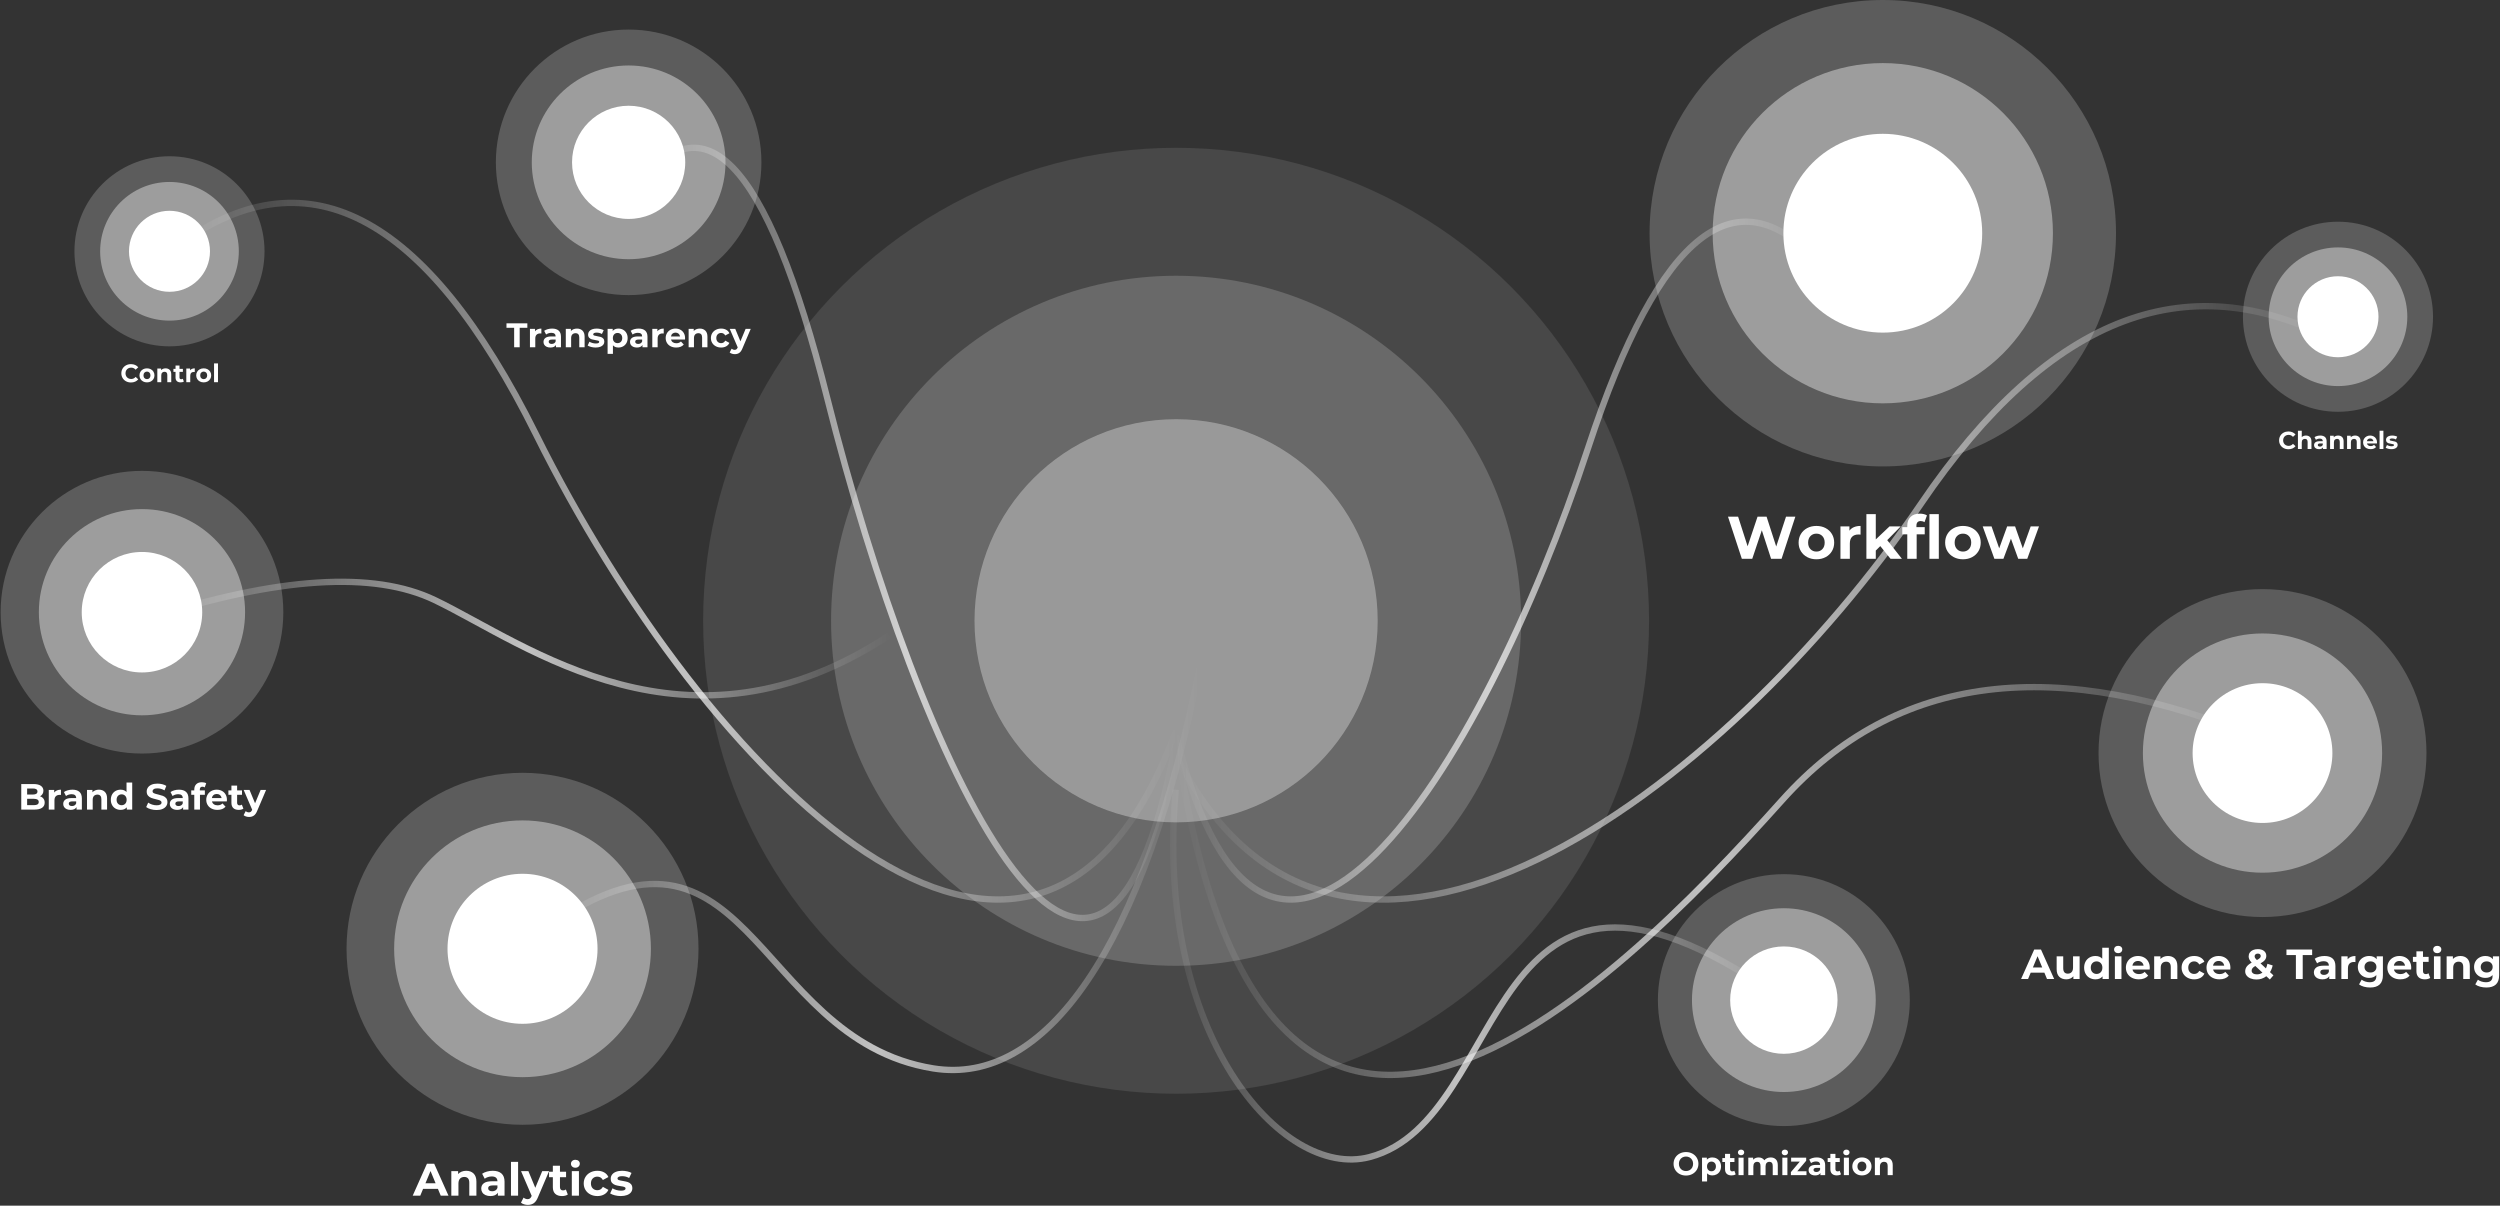 <?xml version="1.0" encoding="UTF-8"?>
<svg width="1184px" height="571px" viewBox="0 0 1184 571" version="1.1" xmlns="http://www.w3.org/2000/svg" xmlns:xlink="http://www.w3.org/1999/xlink">
    <rect x="0" y="0" width="1184" height="571" fill="#333333" stroke="none"/>
    <!-- Generator: Sketch 50.2 (55047) - http://www.bohemiancoding.com/sketch -->
    <title>Group 12</title>
    <desc>Created with Sketch.</desc>
    <defs>
        <linearGradient x1="-1.11022302e-14%" y1="50%" x2="100%" y2="50%" id="linearGradient-1">
            <stop stop-color="#FFFFFF" stop-opacity="0" offset="0%"></stop>
            <stop stop-color="#FFFFFF" offset="51.1%"></stop>
            <stop stop-color="#FFFFFF" stop-opacity="0" offset="100%"></stop>
        </linearGradient>
    </defs>
    <g id="-" stroke="none" stroke-width="1" fill="none" fill-rule="evenodd">
        <g id="In-House" transform="translate(-163, -94)">
            <g id="Group-12" transform="translate(163, 94)">
                <g id="circle/white" opacity="0.5" transform="translate(333, 70)" fill="#FFFFFF">
                    <g id="circle_yellow">
                        <circle id="Oval" opacity="0.2" cx="224" cy="224" r="224"></circle>
                        <circle id="Oval" opacity="0.4" cx="224" cy="224" r="163.41"></circle>
                        <circle id="Oval" cx="224" cy="224" r="95.475"></circle>
                    </g>
                </g>
                <path d="M18.95,377.134 C19.641,377.353 20.182,377.719 20.574,378.231 C20.966,378.744 21.162,379.375 21.162,380.124 C21.162,381.183 20.75,381.998 19.926,382.569 C19.102,383.139 17.901,383.424 16.323,383.424 L10.068,383.424 L10.068,371.328 L15.978,371.328 C17.452,371.328 18.584,371.61 19.373,372.175 C20.162,372.739 20.557,373.505 20.557,374.473 C20.557,375.06 20.416,375.585 20.133,376.045 C19.851,376.506 19.457,376.869 18.95,377.134 Z M12.85,373.436 L12.85,376.287 L15.632,376.287 C16.323,376.287 16.847,376.166 17.204,375.924 C17.562,375.683 17.74,375.325 17.74,374.853 C17.74,374.381 17.562,374.027 17.204,373.79 C16.847,373.554 16.323,373.436 15.632,373.436 L12.85,373.436 Z M16.116,381.316 C16.853,381.316 17.409,381.195 17.783,380.953 C18.158,380.711 18.345,380.337 18.345,379.83 C18.345,378.828 17.602,378.326 16.116,378.326 L12.85,378.326 L12.85,381.316 L16.116,381.316 Z M25.672,375.354 C25.994,374.905 26.429,374.565 26.976,374.335 C27.524,374.104 28.154,373.989 28.868,373.989 L28.868,376.477 C28.569,376.454 28.367,376.443 28.264,376.443 C27.492,376.443 26.887,376.659 26.449,377.091 C26.012,377.523 25.793,378.171 25.793,379.035 L25.793,383.424 L23.097,383.424 L23.097,374.127 L25.672,374.127 L25.672,375.354 Z M34.294,373.989 C35.734,373.989 36.84,374.332 37.612,375.017 C38.384,375.703 38.77,376.737 38.77,378.119 L38.77,383.424 L36.247,383.424 L36.247,382.266 C35.74,383.13 34.796,383.562 33.413,383.562 C32.699,383.562 32.08,383.441 31.556,383.199 C31.031,382.957 30.631,382.623 30.355,382.197 C30.078,381.771 29.94,381.287 29.94,380.746 C29.94,379.882 30.265,379.202 30.916,378.707 C31.567,378.211 32.572,377.964 33.932,377.964 L36.074,377.964 C36.074,377.376 35.896,376.924 35.539,376.607 C35.181,376.29 34.646,376.132 33.932,376.132 C33.436,376.132 32.949,376.21 32.471,376.365 C31.993,376.521 31.587,376.731 31.253,376.996 L30.285,375.112 C30.792,374.755 31.4,374.479 32.108,374.283 C32.817,374.087 33.546,373.989 34.294,373.989 Z M34.087,381.748 C34.548,381.748 34.957,381.641 35.314,381.428 C35.671,381.215 35.924,380.901 36.074,380.486 L36.074,379.536 L34.225,379.536 C33.119,379.536 32.566,379.899 32.566,380.625 C32.566,380.97 32.702,381.244 32.972,381.445 C33.243,381.647 33.615,381.748 34.087,381.748 Z M46.857,373.989 C48.009,373.989 48.939,374.335 49.648,375.026 C50.356,375.717 50.71,376.742 50.71,378.102 L50.71,383.424 L48.015,383.424 L48.015,378.516 C48.015,377.779 47.853,377.229 47.531,376.866 C47.208,376.503 46.742,376.322 46.131,376.322 C45.452,376.322 44.91,376.532 44.507,376.953 C44.104,377.373 43.902,377.998 43.902,378.828 L43.902,383.424 L41.206,383.424 L41.206,374.127 L43.781,374.127 L43.781,375.216 C44.138,374.824 44.582,374.522 45.112,374.309 C45.642,374.096 46.223,373.989 46.857,373.989 Z M62.616,370.602 L62.616,383.424 L60.042,383.424 L60.042,382.353 C59.373,383.159 58.406,383.562 57.139,383.562 C56.263,383.562 55.471,383.366 54.763,382.975 C54.054,382.583 53.498,382.024 53.095,381.299 C52.692,380.573 52.49,379.732 52.49,378.776 C52.49,377.82 52.692,376.979 53.095,376.253 C53.498,375.527 54.054,374.968 54.763,374.577 C55.471,374.185 56.263,373.989 57.139,373.989 C58.325,373.989 59.252,374.364 59.921,375.112 L59.921,370.602 L62.616,370.602 Z M57.605,381.35 C58.285,381.35 58.849,381.117 59.299,380.651 C59.748,380.184 59.972,379.559 59.972,378.776 C59.972,377.992 59.748,377.367 59.299,376.901 C58.849,376.434 58.285,376.201 57.605,376.201 C56.914,376.201 56.344,376.434 55.894,376.901 C55.445,377.367 55.22,377.992 55.22,378.776 C55.22,379.559 55.445,380.184 55.894,380.651 C56.344,381.117 56.914,381.35 57.605,381.35 Z M74.159,383.631 C73.203,383.631 72.279,383.502 71.386,383.243 C70.493,382.983 69.776,382.646 69.235,382.232 L70.185,380.124 C70.703,380.504 71.32,380.809 72.034,381.039 C72.748,381.27 73.462,381.385 74.177,381.385 C74.972,381.385 75.559,381.267 75.939,381.031 C76.319,380.795 76.509,380.481 76.509,380.089 C76.509,379.801 76.397,379.562 76.172,379.372 C75.948,379.182 75.66,379.029 75.308,378.914 C74.957,378.799 74.482,378.672 73.883,378.534 C72.961,378.315 72.207,378.096 71.619,377.877 C71.032,377.658 70.528,377.307 70.107,376.823 C69.687,376.339 69.476,375.694 69.476,374.888 C69.476,374.185 69.667,373.548 70.047,372.978 C70.427,372.408 71,371.956 71.766,371.622 C72.532,371.288 73.468,371.121 74.574,371.121 C75.346,371.121 76.1,371.213 76.838,371.397 C77.575,371.581 78.22,371.846 78.773,372.192 L77.909,374.317 C76.792,373.684 75.674,373.367 74.557,373.367 C73.773,373.367 73.195,373.494 72.82,373.747 C72.446,374.001 72.259,374.335 72.259,374.749 C72.259,375.164 72.475,375.472 72.907,375.674 C73.339,375.876 73.998,376.074 74.885,376.27 C75.807,376.489 76.561,376.708 77.149,376.927 C77.736,377.146 78.24,377.491 78.661,377.964 C79.081,378.436 79.292,379.075 79.292,379.882 C79.292,380.573 79.099,381.204 78.713,381.774 C78.327,382.344 77.748,382.796 76.976,383.13 C76.204,383.464 75.265,383.631 74.159,383.631 Z M84.769,373.989 C86.209,373.989 87.315,374.332 88.087,375.017 C88.859,375.703 89.245,376.737 89.245,378.119 L89.245,383.424 L86.722,383.424 L86.722,382.266 C86.215,383.13 85.27,383.562 83.888,383.562 C83.174,383.562 82.555,383.441 82.03,383.199 C81.506,382.957 81.106,382.623 80.829,382.197 C80.553,381.771 80.415,381.287 80.415,380.746 C80.415,379.882 80.74,379.202 81.391,378.707 C82.042,378.211 83.047,377.964 84.406,377.964 L86.549,377.964 C86.549,377.376 86.371,376.924 86.013,376.607 C85.656,376.29 85.121,376.132 84.406,376.132 C83.911,376.132 83.424,376.21 82.946,376.365 C82.468,376.521 82.062,376.731 81.728,376.996 L80.76,375.112 C81.267,374.755 81.875,374.479 82.583,374.283 C83.292,374.087 84.02,373.989 84.769,373.989 Z M84.562,381.748 C85.023,381.748 85.432,381.641 85.789,381.428 C86.146,381.215 86.399,380.901 86.549,380.486 L86.549,379.536 L84.7,379.536 C83.594,379.536 83.041,379.899 83.041,380.625 C83.041,380.97 83.177,381.244 83.447,381.445 C83.718,381.647 84.09,381.748 84.562,381.748 Z M94.636,374.335 L97.021,374.335 L97.021,376.408 L94.705,376.408 L94.705,383.424 L92.01,383.424 L92.01,376.408 L90.575,376.408 L90.575,374.335 L92.01,374.335 L92.01,373.92 C92.01,372.86 92.324,372.019 92.951,371.397 C93.579,370.775 94.463,370.464 95.604,370.464 C96.007,370.464 96.39,370.507 96.753,370.594 C97.116,370.68 97.418,370.804 97.66,370.965 L96.952,372.918 C96.641,372.699 96.278,372.589 95.863,372.589 C95.045,372.589 94.636,373.039 94.636,373.937 L94.636,374.335 Z M107.475,378.81 C107.475,378.845 107.458,379.087 107.423,379.536 L100.39,379.536 C100.517,380.112 100.817,380.567 101.289,380.901 C101.761,381.235 102.349,381.402 103.052,381.402 C103.535,381.402 103.964,381.33 104.339,381.186 C104.713,381.042 105.062,380.815 105.384,380.504 L106.819,382.059 C105.943,383.061 104.664,383.562 102.982,383.562 C101.934,383.562 101.007,383.358 100.2,382.949 C99.394,382.54 98.772,381.972 98.334,381.247 C97.896,380.521 97.677,379.697 97.677,378.776 C97.677,377.866 97.893,377.045 98.325,376.313 C98.757,375.582 99.351,375.012 100.105,374.603 C100.86,374.194 101.704,373.989 102.637,373.989 C103.547,373.989 104.371,374.185 105.108,374.577 C105.845,374.968 106.424,375.53 106.844,376.261 C107.265,376.993 107.475,377.843 107.475,378.81 Z M102.654,376.028 C102.044,376.028 101.531,376.201 101.116,376.547 C100.701,376.892 100.448,377.364 100.356,377.964 L104.935,377.964 C104.843,377.376 104.589,376.907 104.175,376.555 C103.76,376.204 103.253,376.028 102.654,376.028 Z M115.268,382.975 C115.004,383.171 114.678,383.317 114.292,383.415 C113.906,383.513 113.5,383.562 113.074,383.562 C111.968,383.562 111.113,383.28 110.508,382.716 C109.903,382.151 109.601,381.322 109.601,380.227 L109.601,376.408 L108.166,376.408 L108.166,374.335 L109.601,374.335 L109.601,372.071 L112.296,372.071 L112.296,374.335 L114.612,374.335 L114.612,376.408 L112.296,376.408 L112.296,380.193 C112.296,380.584 112.397,380.887 112.599,381.1 C112.8,381.313 113.085,381.42 113.454,381.42 C113.88,381.42 114.243,381.304 114.543,381.074 L115.268,382.975 Z M126.017,374.127 L121.818,383.994 C121.391,385.066 120.864,385.82 120.236,386.258 C119.609,386.696 118.851,386.915 117.964,386.915 C117.48,386.915 117.002,386.84 116.53,386.69 C116.058,386.54 115.672,386.333 115.372,386.068 L116.357,384.15 C116.564,384.334 116.804,384.478 117.074,384.582 C117.345,384.685 117.613,384.737 117.878,384.737 C118.246,384.737 118.546,384.648 118.776,384.469 C119.007,384.291 119.214,383.994 119.398,383.58 L119.433,383.493 L115.407,374.127 L118.189,374.127 L120.798,380.435 L123.425,374.127 L126.017,374.127 Z" id="Brand-Safety" fill="#FFFFFF"></path>
                <g id="circle/white" transform="translate(0.296, 223)" fill="#FFFFFF">
                    <g id="circle_yellow">
                        <circle id="Oval" opacity="0.2" cx="66.942" cy="66.942" r="66.942"></circle>
                        <circle id="Oval" opacity="0.4" cx="66.942" cy="66.942" r="48.834"></circle>
                        <circle id="Oval" cx="66.942" cy="66.942" r="28.532"></circle>
                    </g>
                </g>
                <path d="M243.499,155.258 L239.87,155.258 L239.87,153.12 L249.752,153.12 L249.752,155.258 L246.123,155.258 L246.123,164.46 L243.499,164.46 L243.499,155.258 Z M253.397,156.895 C253.7,156.473 254.107,156.155 254.62,155.939 C255.133,155.723 255.724,155.615 256.394,155.615 L256.394,157.948 C256.113,157.926 255.924,157.915 255.827,157.915 C255.103,157.915 254.537,158.118 254.126,158.523 C253.716,158.928 253.511,159.535 253.511,160.345 L253.511,164.46 L250.983,164.46 L250.983,155.744 L253.397,155.744 L253.397,156.895 Z M261.481,155.615 C262.831,155.615 263.868,155.936 264.591,156.579 C265.315,157.221 265.677,158.191 265.677,159.487 L265.677,164.46 L263.312,164.46 L263.312,163.375 C262.836,164.185 261.951,164.59 260.655,164.59 C259.985,164.59 259.405,164.476 258.913,164.249 C258.422,164.023 258.047,163.709 257.787,163.31 C257.528,162.91 257.399,162.457 257.399,161.949 C257.399,161.139 257.704,160.502 258.314,160.037 C258.924,159.573 259.866,159.341 261.141,159.341 L263.149,159.341 C263.149,158.79 262.982,158.366 262.647,158.069 C262.312,157.772 261.81,157.624 261.141,157.624 C260.676,157.624 260.22,157.696 259.772,157.842 C259.324,157.988 258.943,158.185 258.63,158.434 L257.723,156.668 C258.198,156.333 258.767,156.074 259.432,155.89 C260.096,155.707 260.779,155.615 261.481,155.615 Z M261.286,162.889 C261.719,162.889 262.102,162.789 262.437,162.589 C262.772,162.389 263.009,162.095 263.149,161.706 L263.149,160.815 L261.416,160.815 C260.379,160.815 259.861,161.155 259.861,161.836 C259.861,162.16 259.988,162.416 260.242,162.605 C260.495,162.794 260.844,162.889 261.286,162.889 Z M273.258,155.615 C274.338,155.615 275.21,155.939 275.875,156.587 C276.539,157.235 276.871,158.196 276.871,159.47 L276.871,164.46 L274.344,164.46 L274.344,159.859 C274.344,159.168 274.193,158.652 273.89,158.312 C273.588,157.972 273.15,157.802 272.578,157.802 C271.941,157.802 271.433,157.999 271.055,158.393 C270.677,158.787 270.488,159.373 270.488,160.151 L270.488,164.46 L267.961,164.46 L267.961,155.744 L270.375,155.744 L270.375,156.765 C270.71,156.398 271.125,156.114 271.622,155.915 C272.119,155.715 272.664,155.615 273.258,155.615 Z M282.087,164.59 C281.364,164.59 280.656,164.501 279.965,164.322 C279.274,164.144 278.723,163.92 278.313,163.65 L279.155,161.836 C279.544,162.084 280.014,162.286 280.565,162.443 C281.115,162.6 281.655,162.678 282.185,162.678 C283.254,162.678 283.788,162.413 283.788,161.884 C283.788,161.636 283.643,161.458 283.351,161.35 C283.059,161.242 282.611,161.15 282.006,161.074 C281.293,160.966 280.705,160.842 280.24,160.702 C279.776,160.561 279.374,160.313 279.034,159.956 C278.693,159.6 278.523,159.092 278.523,158.434 C278.523,157.883 278.683,157.394 279.001,156.968 C279.32,156.541 279.784,156.209 280.394,155.971 C281.005,155.734 281.725,155.615 282.557,155.615 C283.173,155.615 283.786,155.682 284.396,155.817 C285.006,155.952 285.511,156.139 285.911,156.376 L285.068,158.174 C284.301,157.742 283.464,157.526 282.557,157.526 C282.017,157.526 281.612,157.602 281.342,157.753 C281.072,157.904 280.937,158.099 280.937,158.336 C280.937,158.606 281.083,158.795 281.375,158.903 C281.666,159.011 282.13,159.114 282.768,159.211 C283.481,159.33 284.064,159.457 284.517,159.592 C284.971,159.727 285.365,159.973 285.7,160.329 C286.035,160.685 286.202,161.182 286.202,161.819 C286.202,162.359 286.04,162.84 285.716,163.261 C285.392,163.682 284.92,164.009 284.299,164.241 C283.678,164.474 282.941,164.59 282.087,164.59 Z M292.909,155.615 C293.719,155.615 294.456,155.801 295.12,156.174 C295.784,156.546 296.305,157.07 296.683,157.745 C297.062,158.42 297.25,159.206 297.25,160.102 C297.25,160.999 297.062,161.784 296.683,162.459 C296.305,163.134 295.784,163.658 295.12,164.031 C294.456,164.403 293.719,164.59 292.909,164.59 C291.796,164.59 290.922,164.239 290.284,163.537 L290.284,167.603 L287.757,167.603 L287.757,155.744 L290.171,155.744 L290.171,156.749 C290.798,155.993 291.71,155.615 292.909,155.615 Z M292.471,162.516 C293.12,162.516 293.651,162.297 294.067,161.86 C294.483,161.422 294.691,160.837 294.691,160.102 C294.691,159.368 294.483,158.782 294.067,158.345 C293.651,157.907 293.12,157.688 292.471,157.688 C291.823,157.688 291.292,157.907 290.876,158.345 C290.46,158.782 290.252,159.368 290.252,160.102 C290.252,160.837 290.46,161.422 290.876,161.86 C291.292,162.297 291.823,162.516 292.471,162.516 Z M302.451,155.615 C303.801,155.615 304.837,155.936 305.561,156.579 C306.285,157.221 306.647,158.191 306.647,159.487 L306.647,164.46 L304.281,164.46 L304.281,163.375 C303.806,164.185 302.921,164.59 301.625,164.59 C300.955,164.59 300.374,164.476 299.883,164.249 C299.392,164.023 299.016,163.709 298.757,163.31 C298.498,162.91 298.368,162.457 298.368,161.949 C298.368,161.139 298.673,160.502 299.284,160.037 C299.894,159.573 300.836,159.341 302.111,159.341 L304.119,159.341 C304.119,158.79 303.952,158.366 303.617,158.069 C303.282,157.772 302.78,157.624 302.111,157.624 C301.646,157.624 301.19,157.696 300.742,157.842 C300.293,157.988 299.913,158.185 299.599,158.434 L298.692,156.668 C299.168,156.333 299.737,156.074 300.401,155.89 C301.066,155.707 301.749,155.615 302.451,155.615 Z M302.256,162.889 C302.688,162.889 303.072,162.789 303.406,162.589 C303.741,162.389 303.979,162.095 304.119,161.706 L304.119,160.815 L302.386,160.815 C301.349,160.815 300.831,161.155 300.831,161.836 C300.831,162.16 300.958,162.416 301.211,162.605 C301.465,162.794 301.813,162.889 302.256,162.889 Z M311.344,156.895 C311.647,156.473 312.055,156.155 312.568,155.939 C313.081,155.723 313.672,155.615 314.341,155.615 L314.341,157.948 C314.061,157.926 313.872,157.915 313.774,157.915 C313.051,157.915 312.484,158.118 312.074,158.523 C311.663,158.928 311.458,159.535 311.458,160.345 L311.458,164.46 L308.931,164.46 L308.931,155.744 L311.344,155.744 L311.344,156.895 Z M324.45,160.135 C324.45,160.167 324.434,160.394 324.402,160.815 L317.808,160.815 C317.927,161.355 318.208,161.782 318.651,162.095 C319.094,162.408 319.644,162.565 320.303,162.565 C320.757,162.565 321.159,162.497 321.51,162.362 C321.861,162.227 322.188,162.014 322.49,161.722 L323.835,163.18 C323.014,164.12 321.815,164.59 320.238,164.59 C319.255,164.59 318.386,164.398 317.63,164.014 C316.874,163.631 316.291,163.099 315.88,162.419 C315.47,161.738 315.265,160.966 315.265,160.102 C315.265,159.249 315.467,158.48 315.872,157.794 C316.277,157.108 316.834,156.573 317.541,156.19 C318.248,155.806 319.039,155.615 319.914,155.615 C320.768,155.615 321.54,155.798 322.231,156.166 C322.922,156.533 323.465,157.059 323.859,157.745 C324.253,158.431 324.45,159.227 324.45,160.135 Z M319.93,157.526 C319.358,157.526 318.878,157.688 318.489,158.012 C318.1,158.336 317.862,158.779 317.776,159.341 L322.069,159.341 C321.983,158.79 321.745,158.35 321.356,158.02 C320.967,157.691 320.492,157.526 319.93,157.526 Z M331.433,155.615 C332.513,155.615 333.385,155.939 334.049,156.587 C334.713,157.235 335.045,158.196 335.045,159.47 L335.045,164.46 L332.518,164.46 L332.518,159.859 C332.518,159.168 332.367,158.652 332.064,158.312 C331.762,157.972 331.325,157.802 330.752,157.802 C330.115,157.802 329.607,157.999 329.229,158.393 C328.851,158.787 328.662,159.373 328.662,160.151 L328.662,164.46 L326.135,164.46 L326.135,155.744 L328.549,155.744 L328.549,156.765 C328.884,156.398 329.299,156.114 329.796,155.915 C330.293,155.715 330.838,155.615 331.433,155.615 Z M341.541,164.59 C340.612,164.59 339.778,164.398 339.038,164.014 C338.299,163.631 337.721,163.099 337.305,162.419 C336.889,161.738 336.681,160.966 336.681,160.102 C336.681,159.238 336.889,158.466 337.305,157.786 C337.721,157.105 338.299,156.573 339.038,156.19 C339.778,155.806 340.612,155.615 341.541,155.615 C342.459,155.615 343.261,155.806 343.947,156.19 C344.633,156.573 345.132,157.121 345.445,157.834 L343.485,158.887 C343.032,158.088 342.378,157.688 341.525,157.688 C340.866,157.688 340.321,157.904 339.889,158.336 C339.457,158.768 339.241,159.357 339.241,160.102 C339.241,160.847 339.457,161.436 339.889,161.868 C340.321,162.3 340.866,162.516 341.525,162.516 C342.389,162.516 343.042,162.116 343.485,161.317 L345.445,162.386 C345.132,163.078 344.633,163.618 343.947,164.006 C343.261,164.395 342.459,164.59 341.541,164.59 Z M355.554,155.744 L351.618,164.995 C351.218,165.999 350.724,166.706 350.135,167.117 C349.547,167.527 348.837,167.732 348.005,167.732 C347.551,167.732 347.103,167.662 346.661,167.522 C346.218,167.381 345.856,167.187 345.575,166.939 L346.498,165.14 C346.693,165.313 346.917,165.448 347.171,165.545 C347.425,165.643 347.676,165.691 347.924,165.691 C348.27,165.691 348.55,165.608 348.767,165.44 C348.983,165.273 349.177,164.995 349.35,164.606 L349.382,164.525 L345.608,155.744 L348.216,155.744 L350.662,161.657 L353.124,155.744 L355.554,155.744 Z" id="Transparency" fill="#FFFFFF"></path>
                <g id="circle/white" transform="translate(234.84, 14)" fill="#FFFFFF">
                    <g id="circle_yellow">
                        <circle id="Oval" opacity="0.2" cx="62.885" cy="62.885" r="62.885"></circle>
                        <circle id="Oval" opacity="0.4" cx="62.885" cy="62.885" r="45.875"></circle>
                        <circle id="Oval" cx="62.885" cy="62.885" r="26.804"></circle>
                    </g>
                </g>
                <path d="M207.396,563.04 L200.376,563.04 L199.036,566.28 L195.451,566.28 L202.19,551.16 L205.646,551.16 L212.407,566.28 L208.735,566.28 L207.396,563.04 Z M206.294,560.383 L203.896,554.594 L201.499,560.383 L206.294,560.383 Z M220.809,554.486 C222.249,554.486 223.412,554.918 224.298,555.782 C225.183,556.646 225.626,557.928 225.626,559.627 L225.626,566.28 L222.256,566.28 L222.256,560.146 C222.256,559.224 222.055,558.536 221.652,558.083 C221.248,557.629 220.665,557.402 219.902,557.402 C219.052,557.402 218.376,557.665 217.872,558.191 C217.368,558.716 217.116,559.498 217.116,560.534 L217.116,566.28 L213.746,566.28 L213.746,554.659 L216.964,554.659 L216.964,556.02 C217.411,555.53 217.965,555.152 218.628,554.886 C219.29,554.62 220.017,554.486 220.809,554.486 Z M233.359,554.486 C235.159,554.486 236.541,554.915 237.506,555.772 C238.471,556.628 238.953,557.921 238.953,559.649 L238.953,566.28 L235.8,566.28 L235.8,564.833 C235.166,565.913 233.985,566.453 232.257,566.453 C231.364,566.453 230.59,566.302 229.935,565.999 C229.28,565.697 228.78,565.279 228.434,564.746 C228.088,564.214 227.916,563.609 227.916,562.932 C227.916,561.852 228.322,561.002 229.136,560.383 C229.95,559.764 231.206,559.454 232.905,559.454 L235.584,559.454 C235.584,558.72 235.36,558.155 234.914,557.759 C234.468,557.363 233.798,557.165 232.905,557.165 C232.286,557.165 231.678,557.262 231.08,557.456 C230.482,557.651 229.975,557.914 229.557,558.245 L228.348,555.89 C228.981,555.444 229.741,555.098 230.626,554.854 C231.512,554.609 232.423,554.486 233.359,554.486 Z M233.1,564.185 C233.676,564.185 234.187,564.052 234.633,563.785 C235.08,563.519 235.396,563.126 235.584,562.608 L235.584,561.42 L233.272,561.42 C231.89,561.42 231.199,561.874 231.199,562.781 C231.199,563.213 231.368,563.555 231.706,563.807 C232.045,564.059 232.509,564.185 233.1,564.185 Z M241.999,550.253 L245.368,550.253 L245.368,566.28 L241.999,566.28 L241.999,550.253 Z M260.035,554.659 L254.786,566.993 C254.253,568.332 253.594,569.275 252.81,569.822 C252.025,570.37 251.078,570.643 249.969,570.643 C249.364,570.643 248.767,570.55 248.176,570.362 C247.586,570.175 247.104,569.916 246.729,569.585 L247.96,567.187 C248.22,567.418 248.518,567.598 248.857,567.727 C249.195,567.857 249.53,567.922 249.861,567.922 C250.322,567.922 250.696,567.81 250.984,567.587 C251.272,567.364 251.532,566.993 251.762,566.474 L251.805,566.366 L246.772,554.659 L250.25,554.659 L253.512,562.543 L256.795,554.659 L260.035,554.659 Z M268.912,565.718 C268.581,565.963 268.174,566.147 267.692,566.269 C267.21,566.392 266.702,566.453 266.169,566.453 C264.787,566.453 263.718,566.1 262.962,565.394 C262.206,564.689 261.828,563.652 261.828,562.284 L261.828,557.51 L260.035,557.51 L260.035,554.918 L261.828,554.918 L261.828,552.089 L265.197,552.089 L265.197,554.918 L268.092,554.918 L268.092,557.51 L265.197,557.51 L265.197,562.241 C265.197,562.73 265.323,563.108 265.575,563.375 C265.827,563.641 266.184,563.774 266.644,563.774 C267.177,563.774 267.631,563.63 268.005,563.342 L268.912,565.718 Z M270.813,554.659 L274.183,554.659 L274.183,566.28 L270.813,566.28 L270.813,554.659 Z M272.498,553.039 C271.879,553.039 271.375,552.859 270.986,552.499 C270.597,552.139 270.403,551.693 270.403,551.16 C270.403,550.627 270.597,550.181 270.986,549.821 C271.375,549.461 271.879,549.281 272.498,549.281 C273.117,549.281 273.621,549.454 274.01,549.799 C274.399,550.145 274.593,550.577 274.593,551.095 C274.593,551.657 274.399,552.121 274.01,552.488 C273.621,552.856 273.117,553.039 272.498,553.039 Z M282.931,566.453 C281.692,566.453 280.58,566.197 279.594,565.686 C278.607,565.175 277.837,564.466 277.282,563.558 C276.728,562.651 276.451,561.622 276.451,560.47 C276.451,559.318 276.728,558.288 277.282,557.381 C277.837,556.474 278.607,555.764 279.594,555.253 C280.58,554.742 281.692,554.486 282.931,554.486 C284.155,554.486 285.224,554.742 286.138,555.253 C287.053,555.764 287.719,556.495 288.136,557.446 L285.523,558.85 C284.918,557.784 284.047,557.251 282.909,557.251 C282.031,557.251 281.304,557.539 280.728,558.115 C280.152,558.691 279.864,559.476 279.864,560.47 C279.864,561.463 280.152,562.248 280.728,562.824 C281.304,563.4 282.031,563.688 282.909,563.688 C284.061,563.688 284.932,563.155 285.523,562.09 L288.136,563.515 C287.719,564.437 287.053,565.157 286.138,565.675 C285.224,566.194 284.155,566.453 282.931,566.453 Z M293.99,566.453 C293.025,566.453 292.082,566.334 291.16,566.096 C290.239,565.859 289.504,565.56 288.957,565.2 L290.08,562.781 C290.599,563.112 291.225,563.382 291.96,563.591 C292.694,563.8 293.414,563.904 294.12,563.904 C295.545,563.904 296.258,563.551 296.258,562.846 C296.258,562.514 296.064,562.277 295.675,562.133 C295.286,561.989 294.688,561.866 293.882,561.766 C292.932,561.622 292.147,561.456 291.528,561.269 C290.908,561.082 290.372,560.75 289.918,560.275 C289.465,559.8 289.238,559.123 289.238,558.245 C289.238,557.51 289.45,556.859 289.875,556.29 C290.3,555.721 290.919,555.278 291.733,554.962 C292.546,554.645 293.508,554.486 294.616,554.486 C295.437,554.486 296.254,554.576 297.068,554.756 C297.882,554.936 298.555,555.185 299.088,555.502 L297.964,557.899 C296.942,557.323 295.826,557.035 294.616,557.035 C293.896,557.035 293.356,557.136 292.996,557.338 C292.636,557.539 292.456,557.798 292.456,558.115 C292.456,558.475 292.651,558.727 293.04,558.871 C293.428,559.015 294.048,559.152 294.897,559.282 C295.848,559.44 296.625,559.609 297.23,559.789 C297.835,559.969 298.36,560.297 298.807,560.772 C299.253,561.247 299.476,561.91 299.476,562.759 C299.476,563.479 299.26,564.12 298.828,564.682 C298.396,565.243 297.766,565.679 296.938,565.988 C296.11,566.298 295.128,566.453 293.99,566.453 Z" id="Analytics" fill="#FFFFFF"></path>
                <g id="circle/white" transform="translate(164.12, 366)" fill="#FFFFFF">
                    <g id="circle_yellow">
                        <circle id="Oval" opacity="0.2" cx="83.348" cy="83.348" r="83.348"></circle>
                        <circle id="Oval" opacity="0.4" cx="83.348" cy="83.348" r="60.803"></circle>
                        <circle id="Oval" cx="83.348" cy="83.348" r="35.525"></circle>
                    </g>
                </g>
                <path d="M850.28,244.691 L843.751,264.65 L838.79,264.65 L834.399,251.135 L829.866,264.65 L824.933,264.65 L818.375,244.691 L823.165,244.691 L827.67,258.719 L832.375,244.691 L836.651,244.691 L841.213,258.833 L845.861,244.691 L850.28,244.691 Z M860.259,264.878 C858.644,264.878 857.194,264.54 855.911,263.866 C854.628,263.191 853.626,262.255 852.903,261.057 C852.181,259.86 851.82,258.501 851.82,256.98 C851.82,255.459 852.181,254.1 852.903,252.903 C853.626,251.705 854.628,250.769 855.911,250.094 C857.194,249.419 858.644,249.082 860.259,249.082 C861.875,249.082 863.32,249.419 864.593,250.094 C865.867,250.769 866.865,251.705 867.587,252.903 C868.309,254.1 868.67,255.459 868.67,256.98 C868.67,258.501 868.309,259.86 867.587,261.057 C866.865,262.255 865.867,263.191 864.593,263.866 C863.32,264.54 861.875,264.878 860.259,264.878 Z M860.259,261.228 C861.4,261.228 862.336,260.843 863.068,260.073 C863.8,259.304 864.166,258.272 864.166,256.98 C864.166,255.687 863.8,254.656 863.068,253.886 C862.336,253.116 861.4,252.732 860.259,252.732 C859.119,252.732 858.178,253.116 857.437,253.886 C856.695,254.656 856.325,255.687 856.325,256.98 C856.325,258.272 856.695,259.304 857.437,260.073 C858.178,260.843 859.119,261.228 860.259,261.228 Z M875.884,251.334 C876.416,250.593 877.134,250.032 878.037,249.652 C878.94,249.272 879.98,249.082 881.159,249.082 L881.159,253.188 C880.664,253.15 880.332,253.131 880.161,253.131 C878.887,253.131 877.889,253.487 877.167,254.2 C876.445,254.913 876.084,255.982 876.084,257.408 L876.084,264.65 L871.636,264.65 L871.636,249.31 L875.884,249.31 L875.884,251.334 Z M890.511,258.634 L888.372,260.743 L888.372,264.65 L883.924,264.65 L883.924,243.494 L888.372,243.494 L888.372,255.469 L894.873,249.31 L900.176,249.31 L893.79,255.811 L900.746,264.65 L895.358,264.65 L890.511,258.634 Z M907.618,249.652 L911.552,249.652 L911.552,253.074 L907.732,253.074 L907.732,264.65 L903.284,264.65 L903.284,253.074 L900.918,253.074 L900.918,249.652 L903.284,249.652 L903.284,248.968 C903.284,247.219 903.802,245.832 904.838,244.805 C905.874,243.779 907.333,243.266 909.215,243.266 C909.88,243.266 910.512,243.337 911.111,243.479 C911.709,243.622 912.208,243.826 912.607,244.092 L911.438,247.314 C910.925,246.953 910.326,246.773 909.642,246.773 C908.293,246.773 907.618,247.514 907.618,248.997 L907.618,249.652 Z M913.776,243.494 L918.224,243.494 L918.224,264.65 L913.776,264.65 L913.776,243.494 Z M929.658,264.878 C928.042,264.878 926.593,264.54 925.31,263.866 C924.026,263.191 923.024,262.255 922.302,261.057 C921.579,259.86 921.218,258.501 921.218,256.98 C921.218,255.459 921.579,254.1 922.302,252.903 C923.024,251.705 924.026,250.769 925.31,250.094 C926.593,249.419 928.042,249.082 929.658,249.082 C931.273,249.082 932.718,249.419 933.991,250.094 C935.265,250.769 936.263,251.705 936.985,252.903 C937.708,254.1 938.069,255.459 938.069,256.98 C938.069,258.501 937.708,259.86 936.985,261.057 C936.263,262.255 935.265,263.191 933.991,263.866 C932.718,264.54 931.273,264.878 929.658,264.878 Z M929.658,261.228 C930.798,261.228 931.734,260.843 932.466,260.073 C933.198,259.304 933.564,258.272 933.564,256.98 C933.564,255.687 933.198,254.656 932.466,253.886 C931.734,253.116 930.798,252.732 929.658,252.732 C928.517,252.732 927.576,253.116 926.835,253.886 C926.094,254.656 925.723,255.687 925.723,256.98 C925.723,258.272 926.094,259.304 926.835,260.073 C927.576,260.843 928.517,261.228 929.658,261.228 Z M965.668,249.31 L960.108,264.65 L955.832,264.65 L952.382,255.127 L948.818,264.65 L944.541,264.65 L939.01,249.31 L943.201,249.31 L946.822,259.689 L950.585,249.31 L954.349,249.31 L957.999,259.689 L961.734,249.31 L965.668,249.31 Z" id="Workflow" fill="#FFFFFF"></path>
                <g id="circle/white" transform="translate(781.238, 0)" fill="#FFFFFF">
                    <g id="circle_yellow">
                        <circle id="Oval" opacity="0.2" cx="110.451" cy="110.451" r="110.451"></circle>
                        <circle id="Oval" opacity="0.4" cx="110.451" cy="110.451" r="80.575"></circle>
                        <circle id="Oval" cx="110.451" cy="110.451" r="47.078"></circle>
                    </g>
                </g>
                <path d="M968.22,460.661 L961.734,460.661 L960.496,463.655 L957.183,463.655 L963.41,449.684 L966.604,449.684 L972.851,463.655 L969.458,463.655 L968.22,460.661 Z M967.202,458.206 L964.987,452.857 L962.772,458.206 L967.202,458.206 Z M984.906,452.917 L984.906,463.655 L981.952,463.655 L981.952,462.377 C981.539,462.843 981.047,463.199 980.475,463.445 C979.903,463.691 979.284,463.814 978.619,463.814 C977.208,463.814 976.091,463.409 975.266,462.597 C974.441,461.785 974.028,460.581 974.028,458.984 L974.028,452.917 L977.142,452.917 L977.142,458.525 C977.142,460.255 977.867,461.12 979.317,461.12 C980.062,461.12 980.661,460.877 981.113,460.392 C981.566,459.906 981.792,459.184 981.792,458.226 L981.792,452.917 L984.906,452.917 Z M998.737,448.846 L998.737,463.655 L995.763,463.655 L995.763,462.417 C994.991,463.349 993.874,463.814 992.41,463.814 C991.399,463.814 990.484,463.588 989.666,463.136 C988.847,462.683 988.205,462.038 987.74,461.2 C987.274,460.362 987.041,459.39 987.041,458.286 C987.041,457.182 987.274,456.21 987.74,455.372 C988.205,454.534 988.847,453.888 989.666,453.436 C990.484,452.984 991.399,452.757 992.41,452.757 C993.78,452.757 994.851,453.19 995.623,454.055 L995.623,448.846 L998.737,448.846 Z M992.949,461.26 C993.734,461.26 994.386,460.99 994.905,460.451 C995.424,459.913 995.683,459.191 995.683,458.286 C995.683,457.381 995.424,456.659 994.905,456.12 C994.386,455.582 993.734,455.312 992.949,455.312 C992.15,455.312 991.492,455.582 990.973,456.12 C990.454,456.659 990.195,457.381 990.195,458.286 C990.195,459.191 990.454,459.913 990.973,460.451 C991.492,460.99 992.15,461.26 992.949,461.26 Z M1001.611,452.917 L1004.724,452.917 L1004.724,463.655 L1001.611,463.655 L1001.611,452.917 Z M1003.167,451.42 C1002.595,451.42 1002.13,451.254 1001.77,450.921 C1001.411,450.589 1001.232,450.176 1001.232,449.684 C1001.232,449.192 1001.411,448.779 1001.77,448.446 C1002.13,448.114 1002.595,447.947 1003.167,447.947 C1003.74,447.947 1004.205,448.107 1004.565,448.426 C1004.924,448.746 1005.103,449.145 1005.103,449.624 C1005.103,450.143 1004.924,450.572 1004.565,450.911 C1004.205,451.251 1003.74,451.42 1003.167,451.42 Z M1018.136,458.326 C1018.136,458.366 1018.116,458.645 1018.076,459.164 L1009.953,459.164 C1010.1,459.829 1010.446,460.355 1010.991,460.741 C1011.537,461.127 1012.215,461.32 1013.027,461.32 C1013.586,461.32 1014.081,461.236 1014.514,461.07 C1014.946,460.904 1015.349,460.641 1015.721,460.282 L1017.378,462.078 C1016.367,463.236 1014.89,463.814 1012.947,463.814 C1011.736,463.814 1010.665,463.578 1009.734,463.106 C1008.802,462.634 1008.084,461.978 1007.578,461.14 C1007.073,460.302 1006.82,459.35 1006.82,458.286 C1006.82,457.235 1007.069,456.287 1007.568,455.442 C1008.067,454.597 1008.753,453.938 1009.624,453.466 C1010.496,452.994 1011.47,452.757 1012.548,452.757 C1013.599,452.757 1014.55,452.984 1015.402,453.436 C1016.254,453.888 1016.922,454.537 1017.408,455.382 C1017.893,456.227 1018.136,457.208 1018.136,458.326 Z M1012.568,455.113 C1011.863,455.113 1011.271,455.312 1010.792,455.711 C1010.313,456.11 1010.02,456.656 1009.913,457.348 L1015.202,457.348 C1015.096,456.669 1014.803,456.127 1014.324,455.721 C1013.845,455.315 1013.26,455.113 1012.568,455.113 Z M1026.738,452.757 C1028.069,452.757 1029.143,453.157 1029.962,453.955 C1030.78,454.753 1031.189,455.937 1031.189,457.508 L1031.189,463.655 L1028.076,463.655 L1028.076,457.987 C1028.076,457.135 1027.889,456.5 1027.517,456.081 C1027.144,455.661 1026.605,455.452 1025.9,455.452 C1025.115,455.452 1024.49,455.695 1024.024,456.18 C1023.558,456.666 1023.325,457.388 1023.325,458.346 L1023.325,463.655 L1020.212,463.655 L1020.212,452.917 L1023.186,452.917 L1023.186,454.174 C1023.598,453.722 1024.111,453.373 1024.723,453.127 C1025.335,452.881 1026.007,452.757 1026.738,452.757 Z M1039.192,463.814 C1038.048,463.814 1037.02,463.578 1036.109,463.106 C1035.197,462.634 1034.486,461.978 1033.973,461.14 C1033.461,460.302 1033.205,459.35 1033.205,458.286 C1033.205,457.221 1033.461,456.27 1033.973,455.432 C1034.486,454.594 1035.197,453.938 1036.109,453.466 C1037.02,452.994 1038.048,452.757 1039.192,452.757 C1040.323,452.757 1041.311,452.994 1042.156,453.466 C1043.001,453.938 1043.617,454.614 1044.002,455.492 L1041.587,456.789 C1041.029,455.804 1040.224,455.312 1039.172,455.312 C1038.361,455.312 1037.689,455.578 1037.157,456.11 C1036.624,456.643 1036.358,457.368 1036.358,458.286 C1036.358,459.204 1036.624,459.929 1037.157,460.461 C1037.689,460.994 1038.361,461.26 1039.172,461.26 C1040.237,461.26 1041.042,460.767 1041.587,459.783 L1044.002,461.1 C1043.617,461.952 1043.001,462.617 1042.156,463.096 C1041.311,463.575 1040.323,463.814 1039.192,463.814 Z M1056.317,458.326 C1056.317,458.366 1056.297,458.645 1056.257,459.164 L1048.134,459.164 C1048.28,459.829 1048.626,460.355 1049.172,460.741 C1049.717,461.127 1050.396,461.32 1051.207,461.32 C1051.766,461.32 1052.262,461.236 1052.694,461.07 C1053.127,460.904 1053.529,460.641 1053.902,460.282 L1055.558,462.078 C1054.547,463.236 1053.07,463.814 1051.128,463.814 C1049.917,463.814 1048.846,463.578 1047.914,463.106 C1046.983,462.634 1046.264,461.978 1045.759,461.14 C1045.253,460.302 1045,459.35 1045,458.286 C1045,457.235 1045.25,456.287 1045.749,455.442 C1046.248,454.597 1046.933,453.938 1047.804,453.466 C1048.676,452.994 1049.651,452.757 1050.728,452.757 C1051.78,452.757 1052.731,452.984 1053.582,453.436 C1054.434,453.888 1055.103,454.537 1055.588,455.382 C1056.074,456.227 1056.317,457.208 1056.317,458.326 Z M1050.748,455.113 C1050.043,455.113 1049.451,455.312 1048.972,455.711 C1048.493,456.11 1048.2,456.656 1048.094,457.348 L1053.383,457.348 C1053.276,456.669 1052.984,456.127 1052.505,455.721 C1052.026,455.315 1051.44,455.113 1050.748,455.113 Z M1074.998,463.894 L1073.321,462.337 C1071.991,463.375 1070.434,463.894 1068.651,463.894 C1067.64,463.894 1066.728,463.731 1065.917,463.405 C1065.105,463.079 1064.47,462.624 1064.011,462.038 C1063.552,461.453 1063.322,460.794 1063.322,460.062 C1063.322,459.197 1063.565,458.436 1064.051,457.777 C1064.536,457.118 1065.318,456.49 1066.396,455.891 C1065.89,455.372 1065.524,454.876 1065.298,454.404 C1065.072,453.932 1064.959,453.443 1064.959,452.937 C1064.959,452.258 1065.138,451.66 1065.498,451.141 C1065.857,450.622 1066.366,450.219 1067.024,449.933 C1067.683,449.647 1068.445,449.504 1069.31,449.504 C1070.52,449.504 1071.492,449.794 1072.224,450.372 C1072.955,450.951 1073.321,451.733 1073.321,452.718 C1073.321,453.436 1073.105,454.075 1072.673,454.634 C1072.24,455.192 1071.545,455.731 1070.587,456.25 L1073.142,458.625 C1073.448,457.987 1073.681,457.261 1073.84,456.45 L1076.335,457.228 C1076.069,458.466 1075.643,459.523 1075.058,460.402 L1076.694,461.918 L1074.998,463.894 Z M1069.31,451.62 C1068.844,451.62 1068.475,451.74 1068.202,451.979 C1067.929,452.219 1067.793,452.525 1067.793,452.897 C1067.793,453.177 1067.866,453.439 1068.012,453.685 C1068.159,453.932 1068.445,454.261 1068.871,454.673 C1069.549,454.314 1070.021,453.992 1070.288,453.705 C1070.554,453.419 1070.687,453.11 1070.687,452.777 C1070.687,452.431 1070.567,452.152 1070.328,451.939 C1070.088,451.726 1069.749,451.62 1069.31,451.62 Z M1068.871,461.459 C1069.842,461.459 1070.713,461.187 1071.485,460.641 L1068.112,457.488 C1067.487,457.847 1067.041,458.199 1066.775,458.545 C1066.509,458.891 1066.376,459.284 1066.376,459.723 C1066.376,460.242 1066.602,460.661 1067.054,460.98 C1067.507,461.3 1068.112,461.459 1068.871,461.459 Z M1087.332,452.318 L1082.861,452.318 L1082.861,449.684 L1095.036,449.684 L1095.036,452.318 L1090.565,452.318 L1090.565,463.655 L1087.332,463.655 L1087.332,452.318 Z M1100.884,452.757 C1102.547,452.757 1103.824,453.153 1104.716,453.945 C1105.607,454.737 1106.053,455.931 1106.053,457.527 L1106.053,463.655 L1103.139,463.655 L1103.139,462.318 C1102.554,463.315 1101.463,463.814 1099.866,463.814 C1099.041,463.814 1098.326,463.675 1097.72,463.395 C1097.115,463.116 1096.653,462.73 1096.333,462.238 C1096.014,461.745 1095.854,461.187 1095.854,460.561 C1095.854,459.563 1096.23,458.778 1096.982,458.206 C1097.734,457.634 1098.895,457.348 1100.465,457.348 L1102.94,457.348 C1102.94,456.669 1102.733,456.147 1102.321,455.781 C1101.908,455.415 1101.29,455.232 1100.465,455.232 C1099.893,455.232 1099.33,455.322 1098.778,455.502 C1098.226,455.681 1097.757,455.924 1097.371,456.23 L1096.253,454.055 C1096.839,453.642 1097.541,453.323 1098.359,453.097 C1099.177,452.871 1100.019,452.757 1100.884,452.757 Z M1100.644,461.719 C1101.177,461.719 1101.649,461.596 1102.061,461.35 C1102.474,461.103 1102.767,460.741 1102.94,460.262 L1102.94,459.164 L1100.804,459.164 C1099.527,459.164 1098.888,459.583 1098.888,460.421 C1098.888,460.821 1099.044,461.137 1099.357,461.369 C1099.67,461.602 1100.099,461.719 1100.644,461.719 Z M1111.841,454.334 C1112.214,453.815 1112.716,453.423 1113.348,453.157 C1113.98,452.89 1114.708,452.757 1115.533,452.757 L1115.533,455.631 C1115.187,455.605 1114.954,455.592 1114.835,455.592 C1113.943,455.592 1113.245,455.841 1112.739,456.34 C1112.234,456.839 1111.981,457.587 1111.981,458.585 L1111.981,463.655 L1108.867,463.655 L1108.867,452.917 L1111.841,452.917 L1111.841,454.334 Z M1128.546,452.917 L1128.546,461.858 C1128.546,463.828 1128.034,465.291 1127.009,466.249 C1125.985,467.207 1124.488,467.686 1122.519,467.686 C1121.481,467.686 1120.496,467.56 1119.565,467.307 C1118.633,467.054 1117.862,466.688 1117.25,466.209 L1118.487,463.974 C1118.94,464.347 1119.512,464.643 1120.204,464.862 C1120.895,465.082 1121.587,465.192 1122.279,465.192 C1123.357,465.192 1124.152,464.949 1124.664,464.463 C1125.177,463.977 1125.433,463.242 1125.433,462.258 L1125.433,461.799 C1124.621,462.69 1123.49,463.136 1122.04,463.136 C1121.055,463.136 1120.154,462.92 1119.335,462.487 C1118.517,462.055 1117.868,461.446 1117.389,460.661 C1116.91,459.876 1116.671,458.971 1116.671,457.947 C1116.671,456.922 1116.91,456.017 1117.389,455.232 C1117.868,454.447 1118.517,453.839 1119.335,453.406 C1120.154,452.974 1121.055,452.757 1122.04,452.757 C1123.596,452.757 1124.781,453.27 1125.592,454.294 L1125.592,452.917 L1128.546,452.917 Z M1122.658,460.581 C1123.483,460.581 1124.159,460.338 1124.684,459.853 C1125.21,459.367 1125.473,458.732 1125.473,457.947 C1125.473,457.162 1125.21,456.526 1124.684,456.041 C1124.159,455.555 1123.483,455.312 1122.658,455.312 C1121.833,455.312 1121.155,455.555 1120.623,456.041 C1120.09,456.526 1119.824,457.162 1119.824,457.947 C1119.824,458.732 1120.09,459.367 1120.623,459.853 C1121.155,460.338 1121.833,460.581 1122.658,460.581 Z M1141.958,458.326 C1141.958,458.366 1141.938,458.645 1141.898,459.164 L1133.775,459.164 C1133.922,459.829 1134.268,460.355 1134.813,460.741 C1135.359,461.127 1136.037,461.32 1136.849,461.32 C1137.408,461.32 1137.903,461.236 1138.336,461.07 C1138.768,460.904 1139.171,460.641 1139.543,460.282 L1141.2,462.078 C1140.189,463.236 1138.712,463.814 1136.769,463.814 C1135.558,463.814 1134.487,463.578 1133.556,463.106 C1132.624,462.634 1131.906,461.978 1131.4,461.14 C1130.895,460.302 1130.642,459.35 1130.642,458.286 C1130.642,457.235 1130.891,456.287 1131.39,455.442 C1131.889,454.597 1132.574,453.938 1133.446,453.466 C1134.317,452.994 1135.292,452.757 1136.37,452.757 C1137.421,452.757 1138.372,452.984 1139.224,453.436 C1140.075,453.888 1140.744,454.537 1141.23,455.382 C1141.715,456.227 1141.958,457.208 1141.958,458.326 Z M1136.39,455.113 C1135.685,455.113 1135.093,455.312 1134.614,455.711 C1134.135,456.11 1133.842,456.656 1133.735,457.348 L1139.024,457.348 C1138.918,456.669 1138.625,456.127 1138.146,455.721 C1137.667,455.315 1137.082,455.113 1136.39,455.113 Z M1150.959,463.136 C1150.653,463.362 1150.278,463.532 1149.832,463.645 C1149.386,463.758 1148.917,463.814 1148.425,463.814 C1147.147,463.814 1146.159,463.488 1145.461,462.836 C1144.762,462.184 1144.413,461.226 1144.413,459.962 L1144.413,455.552 L1142.757,455.552 L1142.757,453.157 L1144.413,453.157 L1144.413,450.542 L1147.527,450.542 L1147.527,453.157 L1150.201,453.157 L1150.201,455.552 L1147.527,455.552 L1147.527,459.922 C1147.527,460.375 1147.643,460.724 1147.876,460.97 C1148.109,461.216 1148.438,461.34 1148.864,461.34 C1149.356,461.34 1149.775,461.206 1150.121,460.94 L1150.959,463.136 Z M1152.716,452.917 L1155.829,452.917 L1155.829,463.655 L1152.716,463.655 L1152.716,452.917 Z M1154.273,451.42 C1153.7,451.42 1153.235,451.254 1152.875,450.921 C1152.516,450.589 1152.337,450.176 1152.337,449.684 C1152.337,449.192 1152.516,448.779 1152.875,448.446 C1153.235,448.114 1153.7,447.947 1154.273,447.947 C1154.845,447.947 1155.31,448.107 1155.67,448.426 C1156.029,448.746 1156.209,449.145 1156.209,449.624 C1156.209,450.143 1156.029,450.572 1155.67,450.911 C1155.31,451.251 1154.845,451.42 1154.273,451.42 Z M1165.25,452.757 C1166.58,452.757 1167.655,453.157 1168.473,453.955 C1169.291,454.753 1169.7,455.937 1169.7,457.508 L1169.7,463.655 L1166.587,463.655 L1166.587,457.987 C1166.587,457.135 1166.401,456.5 1166.028,456.081 C1165.655,455.661 1165.117,455.452 1164.411,455.452 C1163.626,455.452 1163.001,455.695 1162.535,456.18 C1162.07,456.666 1161.837,457.388 1161.837,458.346 L1161.837,463.655 L1158.723,463.655 L1158.723,452.917 L1161.697,452.917 L1161.697,454.174 C1162.11,453.722 1162.622,453.373 1163.234,453.127 C1163.846,452.881 1164.518,452.757 1165.25,452.757 Z M1183.591,452.917 L1183.591,461.858 C1183.591,463.828 1183.079,465.291 1182.055,466.249 C1181.03,467.207 1179.533,467.686 1177.564,467.686 C1176.526,467.686 1175.542,467.56 1174.61,467.307 C1173.679,467.054 1172.907,466.688 1172.295,466.209 L1173.532,463.974 C1173.985,464.347 1174.557,464.643 1175.249,464.862 C1175.941,465.082 1176.633,465.192 1177.324,465.192 C1178.402,465.192 1179.197,464.949 1179.71,464.463 C1180.222,463.977 1180.478,463.242 1180.478,462.258 L1180.478,461.799 C1179.666,462.69 1178.535,463.136 1177.085,463.136 C1176.1,463.136 1175.199,462.92 1174.381,462.487 C1173.562,462.055 1172.914,461.446 1172.435,460.661 C1171.956,459.876 1171.716,458.971 1171.716,457.947 C1171.716,456.922 1171.956,456.017 1172.435,455.232 C1172.914,454.447 1173.562,453.839 1174.381,453.406 C1175.199,452.974 1176.1,452.757 1177.085,452.757 C1178.642,452.757 1179.826,453.27 1180.638,454.294 L1180.638,452.917 L1183.591,452.917 Z M1177.704,460.581 C1178.529,460.581 1179.204,460.338 1179.729,459.853 C1180.255,459.367 1180.518,458.732 1180.518,457.947 C1180.518,457.162 1180.255,456.526 1179.729,456.041 C1179.204,455.555 1178.529,455.312 1177.704,455.312 C1176.879,455.312 1176.2,455.555 1175.668,456.041 C1175.136,456.526 1174.87,457.162 1174.87,457.947 C1174.87,458.732 1175.136,459.367 1175.668,459.853 C1176.2,460.338 1176.879,460.581 1177.704,460.581 Z" id="Audience-&amp;-Targeting" fill="#FFFFFF"></path>
                <g id="circle/white" transform="translate(993.867, 279)" fill="#FFFFFF">
                    <g id="circle_yellow">
                        <circle id="Oval" opacity="0.2" cx="77.657" cy="77.657" r="77.657"></circle>
                        <circle id="Oval" opacity="0.4" cx="77.657" cy="77.657" r="56.651"></circle>
                        <circle id="Oval" cx="77.657" cy="77.657" r="33.1"></circle>
                    </g>
                </g>
                <path d="M798.486,556.739 C797.369,556.739 796.363,556.498 795.466,556.016 C794.57,555.535 793.868,554.871 793.361,554.026 C792.854,553.181 792.6,552.231 792.6,551.175 C792.6,550.12 792.854,549.17 793.361,548.325 C793.868,547.479 794.57,546.816 795.466,546.334 C796.363,545.853 797.369,545.612 798.486,545.612 C799.603,545.612 800.607,545.853 801.498,546.334 C802.39,546.816 803.091,547.479 803.604,548.325 C804.116,549.17 804.372,550.12 804.372,551.175 C804.372,552.231 804.116,553.181 803.604,554.026 C803.091,554.871 802.39,555.535 801.498,556.016 C800.607,556.498 799.603,556.739 798.486,556.739 Z M798.486,554.618 C799.121,554.618 799.695,554.472 800.207,554.18 C800.72,553.888 801.122,553.481 801.414,552.958 C801.706,552.436 801.852,551.841 801.852,551.175 C801.852,550.509 801.706,549.915 801.414,549.393 C801.122,548.87 800.72,548.463 800.207,548.171 C799.695,547.879 799.121,547.733 798.486,547.733 C797.851,547.733 797.277,547.879 796.765,548.171 C796.253,548.463 795.851,548.87 795.559,549.393 C795.267,549.915 795.121,550.509 795.121,551.175 C795.121,551.841 795.267,552.436 795.559,552.958 C795.851,553.481 796.253,553.888 796.765,554.18 C797.277,554.472 797.851,554.618 798.486,554.618 Z M810.965,548.163 C811.733,548.163 812.433,548.34 813.063,548.693 C813.693,549.047 814.187,549.544 814.546,550.184 C814.904,550.824 815.084,551.57 815.084,552.42 C815.084,553.271 814.904,554.016 814.546,554.656 C814.187,555.297 813.693,555.793 813.063,556.147 C812.433,556.5 811.733,556.677 810.965,556.677 C809.91,556.677 809.08,556.344 808.475,555.678 L808.475,559.536 L806.078,559.536 L806.078,548.286 L808.368,548.286 L808.368,549.239 C808.962,548.522 809.828,548.163 810.965,548.163 Z M810.55,554.71 C811.165,554.71 811.669,554.503 812.064,554.088 C812.458,553.673 812.655,553.117 812.655,552.42 C812.655,551.723 812.458,551.168 812.064,550.753 C811.669,550.338 811.165,550.13 810.55,550.13 C809.935,550.13 809.431,550.338 809.036,550.753 C808.642,551.168 808.445,551.723 808.445,552.42 C808.445,553.117 808.642,553.673 809.036,554.088 C809.431,554.503 809.935,554.71 810.55,554.71 Z M822.015,556.155 C821.779,556.329 821.489,556.459 821.146,556.546 C820.803,556.634 820.442,556.677 820.063,556.677 C819.079,556.677 818.319,556.426 817.781,555.924 C817.243,555.422 816.974,554.684 816.974,553.711 L816.974,550.315 L815.698,550.315 L815.698,548.471 L816.974,548.471 L816.974,546.457 L819.371,546.457 L819.371,548.471 L821.431,548.471 L821.431,550.315 L819.371,550.315 L819.371,553.68 C819.371,554.029 819.461,554.298 819.64,554.487 C819.819,554.677 820.073,554.771 820.401,554.771 C820.78,554.771 821.103,554.669 821.369,554.464 L822.015,556.155 Z M823.367,548.286 L825.764,548.286 L825.764,556.554 L823.367,556.554 L823.367,548.286 Z M824.566,547.134 C824.125,547.134 823.766,547.006 823.49,546.749 C823.213,546.493 823.075,546.176 823.075,545.797 C823.075,545.417 823.213,545.1 823.49,544.844 C823.766,544.588 824.125,544.46 824.566,544.46 C825.006,544.46 825.365,544.582 825.641,544.828 C825.918,545.074 826.056,545.382 826.056,545.75 C826.056,546.15 825.918,546.48 825.641,546.742 C825.365,547.003 825.006,547.134 824.566,547.134 Z M838.581,548.163 C839.616,548.163 840.438,548.468 841.048,549.078 C841.657,549.687 841.962,550.602 841.962,551.821 L841.962,556.554 L839.565,556.554 L839.565,552.19 C839.565,551.534 839.429,551.045 839.157,550.722 C838.886,550.399 838.499,550.238 837.997,550.238 C837.434,550.238 836.988,550.42 836.66,550.783 C836.332,551.147 836.168,551.688 836.168,552.405 L836.168,556.554 L833.771,556.554 L833.771,552.19 C833.771,550.888 833.249,550.238 832.203,550.238 C831.65,550.238 831.21,550.42 830.882,550.783 C830.554,551.147 830.39,551.688 830.39,552.405 L830.39,556.554 L827.993,556.554 L827.993,548.286 L830.282,548.286 L830.282,549.239 C830.59,548.891 830.966,548.624 831.412,548.44 C831.858,548.255 832.347,548.163 832.88,548.163 C833.464,548.163 833.991,548.278 834.463,548.509 C834.934,548.74 835.313,549.075 835.6,549.516 C835.938,549.085 836.366,548.752 836.883,548.517 C837.4,548.281 837.966,548.163 838.581,548.163 Z M844.114,548.286 L846.511,548.286 L846.511,556.554 L844.114,556.554 L844.114,548.286 Z M845.312,547.134 C844.872,547.134 844.513,547.006 844.237,546.749 C843.96,546.493 843.822,546.176 843.822,545.797 C843.822,545.417 843.96,545.1 844.237,544.844 C844.513,544.588 844.872,544.46 845.312,544.46 C845.753,544.46 846.111,544.582 846.388,544.828 C846.665,545.074 846.803,545.382 846.803,545.75 C846.803,546.15 846.665,546.48 846.388,546.742 C846.111,547.003 845.753,547.134 845.312,547.134 Z M855.547,554.71 L855.547,556.554 L848.171,556.554 L848.171,555.11 L852.382,550.13 L848.278,550.13 L848.278,548.286 L855.409,548.286 L855.409,549.731 L851.198,554.71 L855.547,554.71 Z M860.419,548.163 C861.7,548.163 862.683,548.468 863.37,549.078 C864.056,549.687 864.399,550.607 864.399,551.836 L864.399,556.554 L862.156,556.554 L862.156,555.524 C861.705,556.293 860.865,556.677 859.635,556.677 C859,556.677 858.449,556.57 857.983,556.354 C857.517,556.139 857.161,555.842 856.915,555.463 C856.669,555.084 856.546,554.654 856.546,554.172 C856.546,553.404 856.836,552.799 857.415,552.359 C857.993,551.918 858.887,551.698 860.096,551.698 L862.002,551.698 C862.002,551.175 861.843,550.773 861.526,550.491 C861.208,550.21 860.732,550.069 860.096,550.069 C859.656,550.069 859.223,550.138 858.798,550.276 C858.373,550.415 858.011,550.602 857.714,550.837 L856.854,549.162 C857.304,548.845 857.845,548.599 858.475,548.424 C859.105,548.25 859.753,548.163 860.419,548.163 Z M860.235,555.063 C860.644,555.063 861.008,554.969 861.326,554.779 C861.643,554.59 861.869,554.31 862.002,553.942 L862.002,553.096 L860.358,553.096 C859.374,553.096 858.882,553.419 858.882,554.065 C858.882,554.372 859.003,554.615 859.243,554.795 C859.484,554.974 859.815,555.063 860.235,555.063 Z M871.899,556.155 C871.663,556.329 871.374,556.459 871.031,556.546 C870.687,556.634 870.326,556.677 869.947,556.677 C868.964,556.677 868.203,556.426 867.665,555.924 C867.127,555.422 866.858,554.684 866.858,553.711 L866.858,550.315 L865.583,550.315 L865.583,548.471 L866.858,548.471 L866.858,546.457 L869.256,546.457 L869.256,548.471 L871.315,548.471 L871.315,550.315 L869.256,550.315 L869.256,553.68 C869.256,554.029 869.345,554.298 869.525,554.487 C869.704,554.677 869.957,554.771 870.285,554.771 C870.664,554.771 870.987,554.669 871.253,554.464 L871.899,556.155 Z M873.251,548.286 L875.649,548.286 L875.649,556.554 L873.251,556.554 L873.251,548.286 Z M874.45,547.134 C874.009,547.134 873.651,547.006 873.374,546.749 C873.098,546.493 872.959,546.176 872.959,545.797 C872.959,545.417 873.098,545.1 873.374,544.844 C873.651,544.588 874.009,544.46 874.45,544.46 C874.891,544.46 875.249,544.582 875.526,544.828 C875.802,545.074 875.941,545.382 875.941,545.75 C875.941,546.15 875.802,546.48 875.526,546.742 C875.249,547.003 874.891,547.134 874.45,547.134 Z M881.811,556.677 C880.94,556.677 880.159,556.495 879.468,556.132 C878.776,555.768 878.236,555.263 877.846,554.618 C877.457,553.972 877.262,553.24 877.262,552.42 C877.262,551.601 877.457,550.868 877.846,550.223 C878.236,549.577 878.776,549.072 879.468,548.709 C880.159,548.345 880.94,548.163 881.811,548.163 C882.682,548.163 883.461,548.345 884.147,548.709 C884.834,549.072 885.372,549.577 885.761,550.223 C886.15,550.868 886.345,551.601 886.345,552.42 C886.345,553.24 886.15,553.972 885.761,554.618 C885.372,555.263 884.834,555.768 884.147,556.132 C883.461,556.495 882.682,556.677 881.811,556.677 Z M881.811,554.71 C882.426,554.71 882.931,554.503 883.325,554.088 C883.719,553.673 883.917,553.117 883.917,552.42 C883.917,551.723 883.719,551.168 883.325,550.753 C882.931,550.338 882.426,550.13 881.811,550.13 C881.197,550.13 880.689,550.338 880.29,550.753 C879.89,551.168 879.691,551.723 879.691,552.42 C879.691,553.117 879.89,553.673 880.29,554.088 C880.689,554.503 881.197,554.71 881.811,554.71 Z M892.968,548.163 C893.993,548.163 894.82,548.471 895.45,549.085 C896.08,549.7 896.395,550.612 896.395,551.821 L896.395,556.554 L893.998,556.554 L893.998,552.19 C893.998,551.534 893.855,551.045 893.568,550.722 C893.281,550.399 892.866,550.238 892.323,550.238 C891.718,550.238 891.237,550.425 890.878,550.799 C890.52,551.173 890.341,551.729 890.341,552.466 L890.341,556.554 L887.943,556.554 L887.943,548.286 L890.233,548.286 L890.233,549.254 C890.551,548.906 890.945,548.637 891.416,548.448 C891.888,548.258 892.405,548.163 892.968,548.163 Z" id="Optimization" fill="#FFFFFF"></path>
                <g id="circle/white" transform="translate(785.177, 414)" fill="#FFFFFF">
                    <g id="circle_yellow">
                        <circle id="Oval" opacity="0.2" cx="59.656" cy="59.656" r="59.656"></circle>
                        <circle id="Oval" opacity="0.4" cx="59.656" cy="59.656" r="43.519"></circle>
                        <circle id="Oval" cx="59.656" cy="59.656" r="25.427"></circle>
                    </g>
                </g>
                <g id="circle/white" transform="translate(35.256, 74)" fill="#FFFFFF">
                    <g id="circle_yellow">
                        <circle id="Oval" opacity="0.2" cx="45.012" cy="45.012" r="45.012"></circle>
                        <circle id="Oval" opacity="0.4" cx="45.012" cy="45.012" r="32.836"></circle>
                        <circle id="Oval" cx="45.012" cy="45.012" r="19.185"></circle>
                    </g>
                </g>
                <path d="M62.016,181.144 C61.16,181.144 60.386,180.958 59.694,180.586 C59.002,180.214 58.458,179.698 58.062,179.038 C57.666,178.378 57.468,177.632 57.468,176.8 C57.468,175.968 57.666,175.222 58.062,174.562 C58.458,173.902 59.002,173.386 59.694,173.014 C60.386,172.642 61.164,172.456 62.028,172.456 C62.756,172.456 63.414,172.584 64.002,172.84 C64.59,173.096 65.084,173.464 65.484,173.944 L64.236,175.096 C63.668,174.44 62.964,174.112 62.124,174.112 C61.604,174.112 61.14,174.226 60.732,174.454 C60.324,174.682 60.006,175 59.778,175.408 C59.55,175.816 59.436,176.28 59.436,176.8 C59.436,177.32 59.55,177.784 59.778,178.192 C60.006,178.6 60.324,178.918 60.732,179.146 C61.14,179.374 61.604,179.488 62.124,179.488 C62.964,179.488 63.668,179.156 64.236,178.492 L65.484,179.644 C65.084,180.132 64.588,180.504 63.996,180.76 C63.404,181.016 62.744,181.144 62.016,181.144 Z M69.611,181.096 C68.931,181.096 68.321,180.954 67.781,180.67 C67.241,180.386 66.819,179.992 66.515,179.488 C66.211,178.984 66.059,178.412 66.059,177.772 C66.059,177.132 66.211,176.56 66.515,176.056 C66.819,175.552 67.241,175.158 67.781,174.874 C68.321,174.59 68.931,174.448 69.611,174.448 C70.291,174.448 70.899,174.59 71.435,174.874 C71.971,175.158 72.391,175.552 72.695,176.056 C72.999,176.56 73.151,177.132 73.151,177.772 C73.151,178.412 72.999,178.984 72.695,179.488 C72.391,179.992 71.971,180.386 71.435,180.67 C70.899,180.954 70.291,181.096 69.611,181.096 Z M69.611,179.56 C70.091,179.56 70.485,179.398 70.793,179.074 C71.101,178.75 71.255,178.316 71.255,177.772 C71.255,177.228 71.101,176.794 70.793,176.47 C70.485,176.146 70.091,175.984 69.611,175.984 C69.131,175.984 68.735,176.146 68.423,176.47 C68.111,176.794 67.955,177.228 67.955,177.772 C67.955,178.316 68.111,178.75 68.423,179.074 C68.735,179.398 69.131,179.56 69.611,179.56 Z M78.43,174.448 C79.23,174.448 79.876,174.688 80.368,175.168 C80.86,175.648 81.106,176.36 81.106,177.304 L81.106,181 L79.234,181 L79.234,177.592 C79.234,177.08 79.122,176.698 78.898,176.446 C78.674,176.194 78.35,176.068 77.926,176.068 C77.454,176.068 77.078,176.214 76.798,176.506 C76.518,176.798 76.378,177.232 76.378,177.808 L76.378,181 L74.506,181 L74.506,174.544 L76.294,174.544 L76.294,175.3 C76.542,175.028 76.85,174.818 77.218,174.67 C77.586,174.522 77.99,174.448 78.43,174.448 Z M87.069,180.688 C86.885,180.824 86.659,180.926 86.391,180.994 C86.123,181.062 85.841,181.096 85.545,181.096 C84.777,181.096 84.183,180.9 83.763,180.508 C83.343,180.116 83.133,179.54 83.133,178.78 L83.133,176.128 L82.137,176.128 L82.137,174.688 L83.133,174.688 L83.133,173.116 L85.005,173.116 L85.005,174.688 L86.613,174.688 L86.613,176.128 L85.005,176.128 L85.005,178.756 C85.005,179.028 85.075,179.238 85.215,179.386 C85.355,179.534 85.553,179.608 85.809,179.608 C86.105,179.608 86.357,179.528 86.565,179.368 L87.069,180.688 Z M90.021,175.396 C90.245,175.084 90.547,174.848 90.927,174.688 C91.307,174.528 91.745,174.448 92.241,174.448 L92.241,176.176 C92.033,176.16 91.893,176.152 91.821,176.152 C91.285,176.152 90.865,176.302 90.561,176.602 C90.257,176.902 90.105,177.352 90.105,177.952 L90.105,181 L88.233,181 L88.233,174.544 L90.021,174.544 L90.021,175.396 Z M96.476,181.096 C95.796,181.096 95.186,180.954 94.646,180.67 C94.106,180.386 93.684,179.992 93.38,179.488 C93.076,178.984 92.924,178.412 92.924,177.772 C92.924,177.132 93.076,176.56 93.38,176.056 C93.684,175.552 94.106,175.158 94.646,174.874 C95.186,174.59 95.796,174.448 96.476,174.448 C97.156,174.448 97.764,174.59 98.3,174.874 C98.836,175.158 99.256,175.552 99.56,176.056 C99.864,176.56 100.016,177.132 100.016,177.772 C100.016,178.412 99.864,178.984 99.56,179.488 C99.256,179.992 98.836,180.386 98.3,180.67 C97.764,180.954 97.156,181.096 96.476,181.096 Z M96.476,179.56 C96.956,179.56 97.35,179.398 97.658,179.074 C97.966,178.75 98.12,178.316 98.12,177.772 C98.12,177.228 97.966,176.794 97.658,176.47 C97.35,176.146 96.956,175.984 96.476,175.984 C95.996,175.984 95.6,176.146 95.288,176.47 C94.976,176.794 94.82,177.228 94.82,177.772 C94.82,178.316 94.976,178.75 95.288,179.074 C95.6,179.398 95.996,179.56 96.476,179.56 Z M101.371,172.096 L103.243,172.096 L103.243,181 L101.371,181 L101.371,172.096 Z" id="Control" fill="#FFFFFF"></path>
                <path d="M1083.794,212.772 C1082.964,212.772 1082.213,212.591 1081.541,212.23 C1080.87,211.869 1080.342,211.369 1079.958,210.728 C1079.574,210.088 1079.382,209.364 1079.382,208.557 C1079.382,207.75 1079.574,207.026 1079.958,206.386 C1080.342,205.745 1080.87,205.245 1081.541,204.884 C1082.213,204.523 1082.968,204.343 1083.806,204.343 C1084.512,204.343 1085.15,204.467 1085.721,204.715 C1086.291,204.963 1086.771,205.32 1087.159,205.786 L1085.948,206.904 C1085.397,206.267 1084.714,205.949 1083.899,205.949 C1083.394,205.949 1082.944,206.06 1082.548,206.281 C1082.153,206.502 1081.844,206.811 1081.623,207.207 C1081.402,207.602 1081.291,208.053 1081.291,208.557 C1081.291,209.062 1081.402,209.512 1081.623,209.908 C1081.844,210.303 1082.153,210.612 1082.548,210.833 C1082.944,211.054 1083.394,211.165 1083.899,211.165 C1084.714,211.165 1085.397,210.843 1085.948,210.199 L1087.159,211.316 C1086.771,211.79 1086.289,212.151 1085.715,212.399 C1085.141,212.647 1084.5,212.772 1083.794,212.772 Z M1092.107,206.275 C1092.883,206.275 1093.51,206.508 1093.987,206.974 C1094.464,207.439 1094.703,208.13 1094.703,209.046 L1094.703,212.632 L1092.887,212.632 L1092.887,209.325 C1092.887,208.829 1092.778,208.458 1092.561,208.214 C1092.344,207.969 1092.029,207.847 1091.618,207.847 C1091.16,207.847 1090.795,207.989 1090.523,208.272 C1090.252,208.555 1090.116,208.976 1090.116,209.535 L1090.116,212.632 L1088.3,212.632 L1088.3,203.993 L1090.116,203.993 L1090.116,207.02 C1090.357,206.78 1090.648,206.595 1090.989,206.467 C1091.331,206.339 1091.703,206.275 1092.107,206.275 Z M1098.871,206.275 C1099.841,206.275 1100.586,206.506 1101.106,206.968 C1101.626,207.43 1101.886,208.126 1101.886,209.058 L1101.886,212.632 L1100.187,212.632 L1100.187,211.852 C1099.845,212.434 1099.209,212.725 1098.277,212.725 C1097.796,212.725 1097.379,212.644 1097.026,212.481 C1096.673,212.318 1096.403,212.092 1096.217,211.805 C1096.03,211.518 1095.937,211.192 1095.937,210.827 C1095.937,210.245 1096.156,209.787 1096.595,209.454 C1097.033,209.12 1097.711,208.953 1098.627,208.953 L1100.07,208.953 C1100.07,208.557 1099.95,208.252 1099.709,208.039 C1099.469,207.826 1099.108,207.719 1098.627,207.719 C1098.293,207.719 1097.965,207.771 1097.643,207.876 C1097.321,207.981 1097.047,208.122 1096.822,208.301 L1096.17,207.032 C1096.512,206.791 1096.921,206.605 1097.398,206.473 C1097.876,206.341 1098.367,206.275 1098.871,206.275 Z M1098.731,211.503 C1099.042,211.503 1099.317,211.431 1099.558,211.287 C1099.799,211.144 1099.969,210.932 1100.07,210.653 L1100.07,210.012 L1098.824,210.012 C1098.079,210.012 1097.707,210.257 1097.707,210.746 C1097.707,210.979 1097.798,211.163 1097.98,211.299 C1098.163,211.435 1098.413,211.503 1098.731,211.503 Z M1107.335,206.275 C1108.111,206.275 1108.738,206.508 1109.215,206.974 C1109.693,207.439 1109.931,208.13 1109.931,209.046 L1109.931,212.632 L1108.115,212.632 L1108.115,209.325 C1108.115,208.829 1108.006,208.458 1107.789,208.214 C1107.572,207.969 1107.257,207.847 1106.846,207.847 C1106.388,207.847 1106.023,207.989 1105.752,208.272 C1105.48,208.555 1105.344,208.976 1105.344,209.535 L1105.344,212.632 L1103.528,212.632 L1103.528,206.368 L1105.263,206.368 L1105.263,207.102 C1105.503,206.838 1105.802,206.634 1106.159,206.491 C1106.516,206.347 1106.908,206.275 1107.335,206.275 Z M1115.38,206.275 C1116.156,206.275 1116.783,206.508 1117.26,206.974 C1117.738,207.439 1117.976,208.13 1117.976,209.046 L1117.976,212.632 L1116.16,212.632 L1116.16,209.325 C1116.16,208.829 1116.051,208.458 1115.834,208.214 C1115.617,207.969 1115.302,207.847 1114.891,207.847 C1114.433,207.847 1114.068,207.989 1113.797,208.272 C1113.525,208.555 1113.389,208.976 1113.389,209.535 L1113.389,212.632 L1111.573,212.632 L1111.573,206.368 L1113.308,206.368 L1113.308,207.102 C1113.548,206.838 1113.847,206.634 1114.204,206.491 C1114.561,206.347 1114.953,206.275 1115.38,206.275 Z M1125.753,209.523 C1125.753,209.547 1125.742,209.71 1125.718,210.012 L1120.98,210.012 C1121.065,210.4 1121.267,210.707 1121.585,210.932 C1121.904,211.157 1122.299,211.27 1122.773,211.27 C1123.099,211.27 1123.388,211.221 1123.64,211.124 C1123.892,211.027 1124.127,210.874 1124.345,210.664 L1125.311,211.712 C1124.721,212.387 1123.86,212.725 1122.726,212.725 C1122.02,212.725 1121.395,212.587 1120.852,212.312 C1120.309,212.036 1119.889,211.654 1119.594,211.165 C1119.3,210.676 1119.152,210.121 1119.152,209.5 C1119.152,208.887 1119.298,208.334 1119.589,207.841 C1119.88,207.348 1120.279,206.964 1120.788,206.688 C1121.296,206.413 1121.865,206.275 1122.493,206.275 C1123.107,206.275 1123.662,206.407 1124.158,206.671 C1124.655,206.935 1125.045,207.313 1125.328,207.806 C1125.612,208.299 1125.753,208.871 1125.753,209.523 Z M1122.505,207.649 C1122.094,207.649 1121.748,207.765 1121.469,207.998 C1121.19,208.231 1121.019,208.549 1120.957,208.953 L1124.042,208.953 C1123.98,208.557 1123.809,208.241 1123.53,208.004 C1123.25,207.767 1122.909,207.649 1122.505,207.649 Z M1126.964,203.993 L1128.78,203.993 L1128.78,212.632 L1126.964,212.632 L1126.964,203.993 Z M1132.576,212.725 C1132.056,212.725 1131.547,212.661 1131.051,212.533 C1130.554,212.405 1130.158,212.244 1129.863,212.05 L1130.468,210.746 C1130.748,210.924 1131.086,211.07 1131.481,211.182 C1131.877,211.295 1132.265,211.351 1132.646,211.351 C1133.414,211.351 1133.798,211.161 1133.798,210.781 C1133.798,210.602 1133.693,210.474 1133.484,210.397 C1133.274,210.319 1132.952,210.253 1132.518,210.199 C1132.005,210.121 1131.582,210.032 1131.249,209.931 C1130.915,209.83 1130.626,209.651 1130.381,209.395 C1130.137,209.139 1130.014,208.774 1130.014,208.301 C1130.014,207.905 1130.129,207.554 1130.358,207.247 C1130.587,206.941 1130.921,206.702 1131.359,206.531 C1131.798,206.361 1132.316,206.275 1132.913,206.275 C1133.356,206.275 1133.796,206.324 1134.235,206.421 C1134.673,206.518 1135.036,206.652 1135.323,206.822 L1134.718,208.115 C1134.167,207.804 1133.565,207.649 1132.913,207.649 C1132.525,207.649 1132.234,207.703 1132.04,207.812 C1131.846,207.921 1131.749,208.06 1131.749,208.231 C1131.749,208.425 1131.854,208.561 1132.064,208.639 C1132.273,208.716 1132.607,208.79 1133.065,208.86 C1133.577,208.945 1133.996,209.036 1134.322,209.133 C1134.648,209.23 1134.931,209.407 1135.172,209.663 C1135.413,209.919 1135.533,210.276 1135.533,210.734 C1135.533,211.122 1135.417,211.468 1135.184,211.77 C1134.951,212.073 1134.611,212.308 1134.165,212.475 C1133.719,212.642 1133.189,212.725 1132.576,212.725 Z" id="Channels" fill="#FFFFFF"></path>
                <g id="circle/white" transform="translate(1062.256, 105)" fill="#FFFFFF">
                    <g id="circle_yellow">
                        <circle id="Oval" opacity="0.2" cx="45.012" cy="45.012" r="45.012"></circle>
                        <circle id="Oval" opacity="0.4" cx="45.012" cy="45.012" r="32.836"></circle>
                        <circle id="Oval" cx="45.012" cy="45.012" r="19.185"></circle>
                    </g>
                </g>
                <path d="M70,293 C131.598,273.157 176.932,270.235 206,284.235 C249.602,305.235 325.075,364 421,301" id="Path-2" stroke="url(#linearGradient-1)" stroke-width="3" opacity="0.7"></path>
                <path d="M557,350.582 C655.087,309.336 731.087,318.808 785,379 C865.87,469.287 1031,633.582 1072,350.582" id="Path-2" stroke="url(#linearGradient-1)" stroke-width="3" opacity="0.7" transform="translate(814.5, 417.251) scale(-1, 1) translate(-814.5, -417.251) "></path>
                <path d="M82,118 C144,70.667 201.333,100 254,206 C333,365 490.043,527.591 557,346" id="Path-2" stroke="url(#linearGradient-1)" stroke-width="3" opacity="0.7"></path>
                <path d="M557,163.668 C629.181,123.352 695.929,148.337 757.244,238.621 C849.217,374.047 1032.049,512.532 1110,357.864" id="Path-2" stroke="url(#linearGradient-1)" stroke-width="3" opacity="0.7" transform="translate(833.5, 285.511) scale(-1, 1) translate(-833.5, -285.511) "></path>
                <path d="M254,443 C355,367 355,492 442,506 C494.594,514.463 542,451 569,312" id="Path-2" stroke="url(#linearGradient-1)" stroke-width="3" opacity="0.7"></path>
                <path d="M555.634,471 C696.269,373.505 679.738,530.1 748.045,548 C789.339,558.821 850.294,490 839.807,374" id="Path-2" stroke="url(#linearGradient-1)" stroke-width="3" opacity="0.7" transform="translate(698.317, 461.557) scale(-1, 1) translate(-698.317, -461.557) "></path>
                <path d="M298,93.65 C331.806,42.575 363.068,74.227 391.785,188.607 C434.861,360.176 520.491,546.947 557,351" id="Path-2" stroke="url(#linearGradient-1)" stroke-width="3" opacity="0.7"></path>
                <path d="M557,126.325 C596.941,80.271 633.876,108.812 667.804,211.947 C718.697,366.649 819.866,524.846 863,348.163" id="Path-2" stroke="url(#linearGradient-1)" stroke-width="3" opacity="0.7" transform="translate(710, 265.511) scale(-1, 1) translate(-710, -265.511) "></path>
            </g>
        </g>
    </g>
</svg>